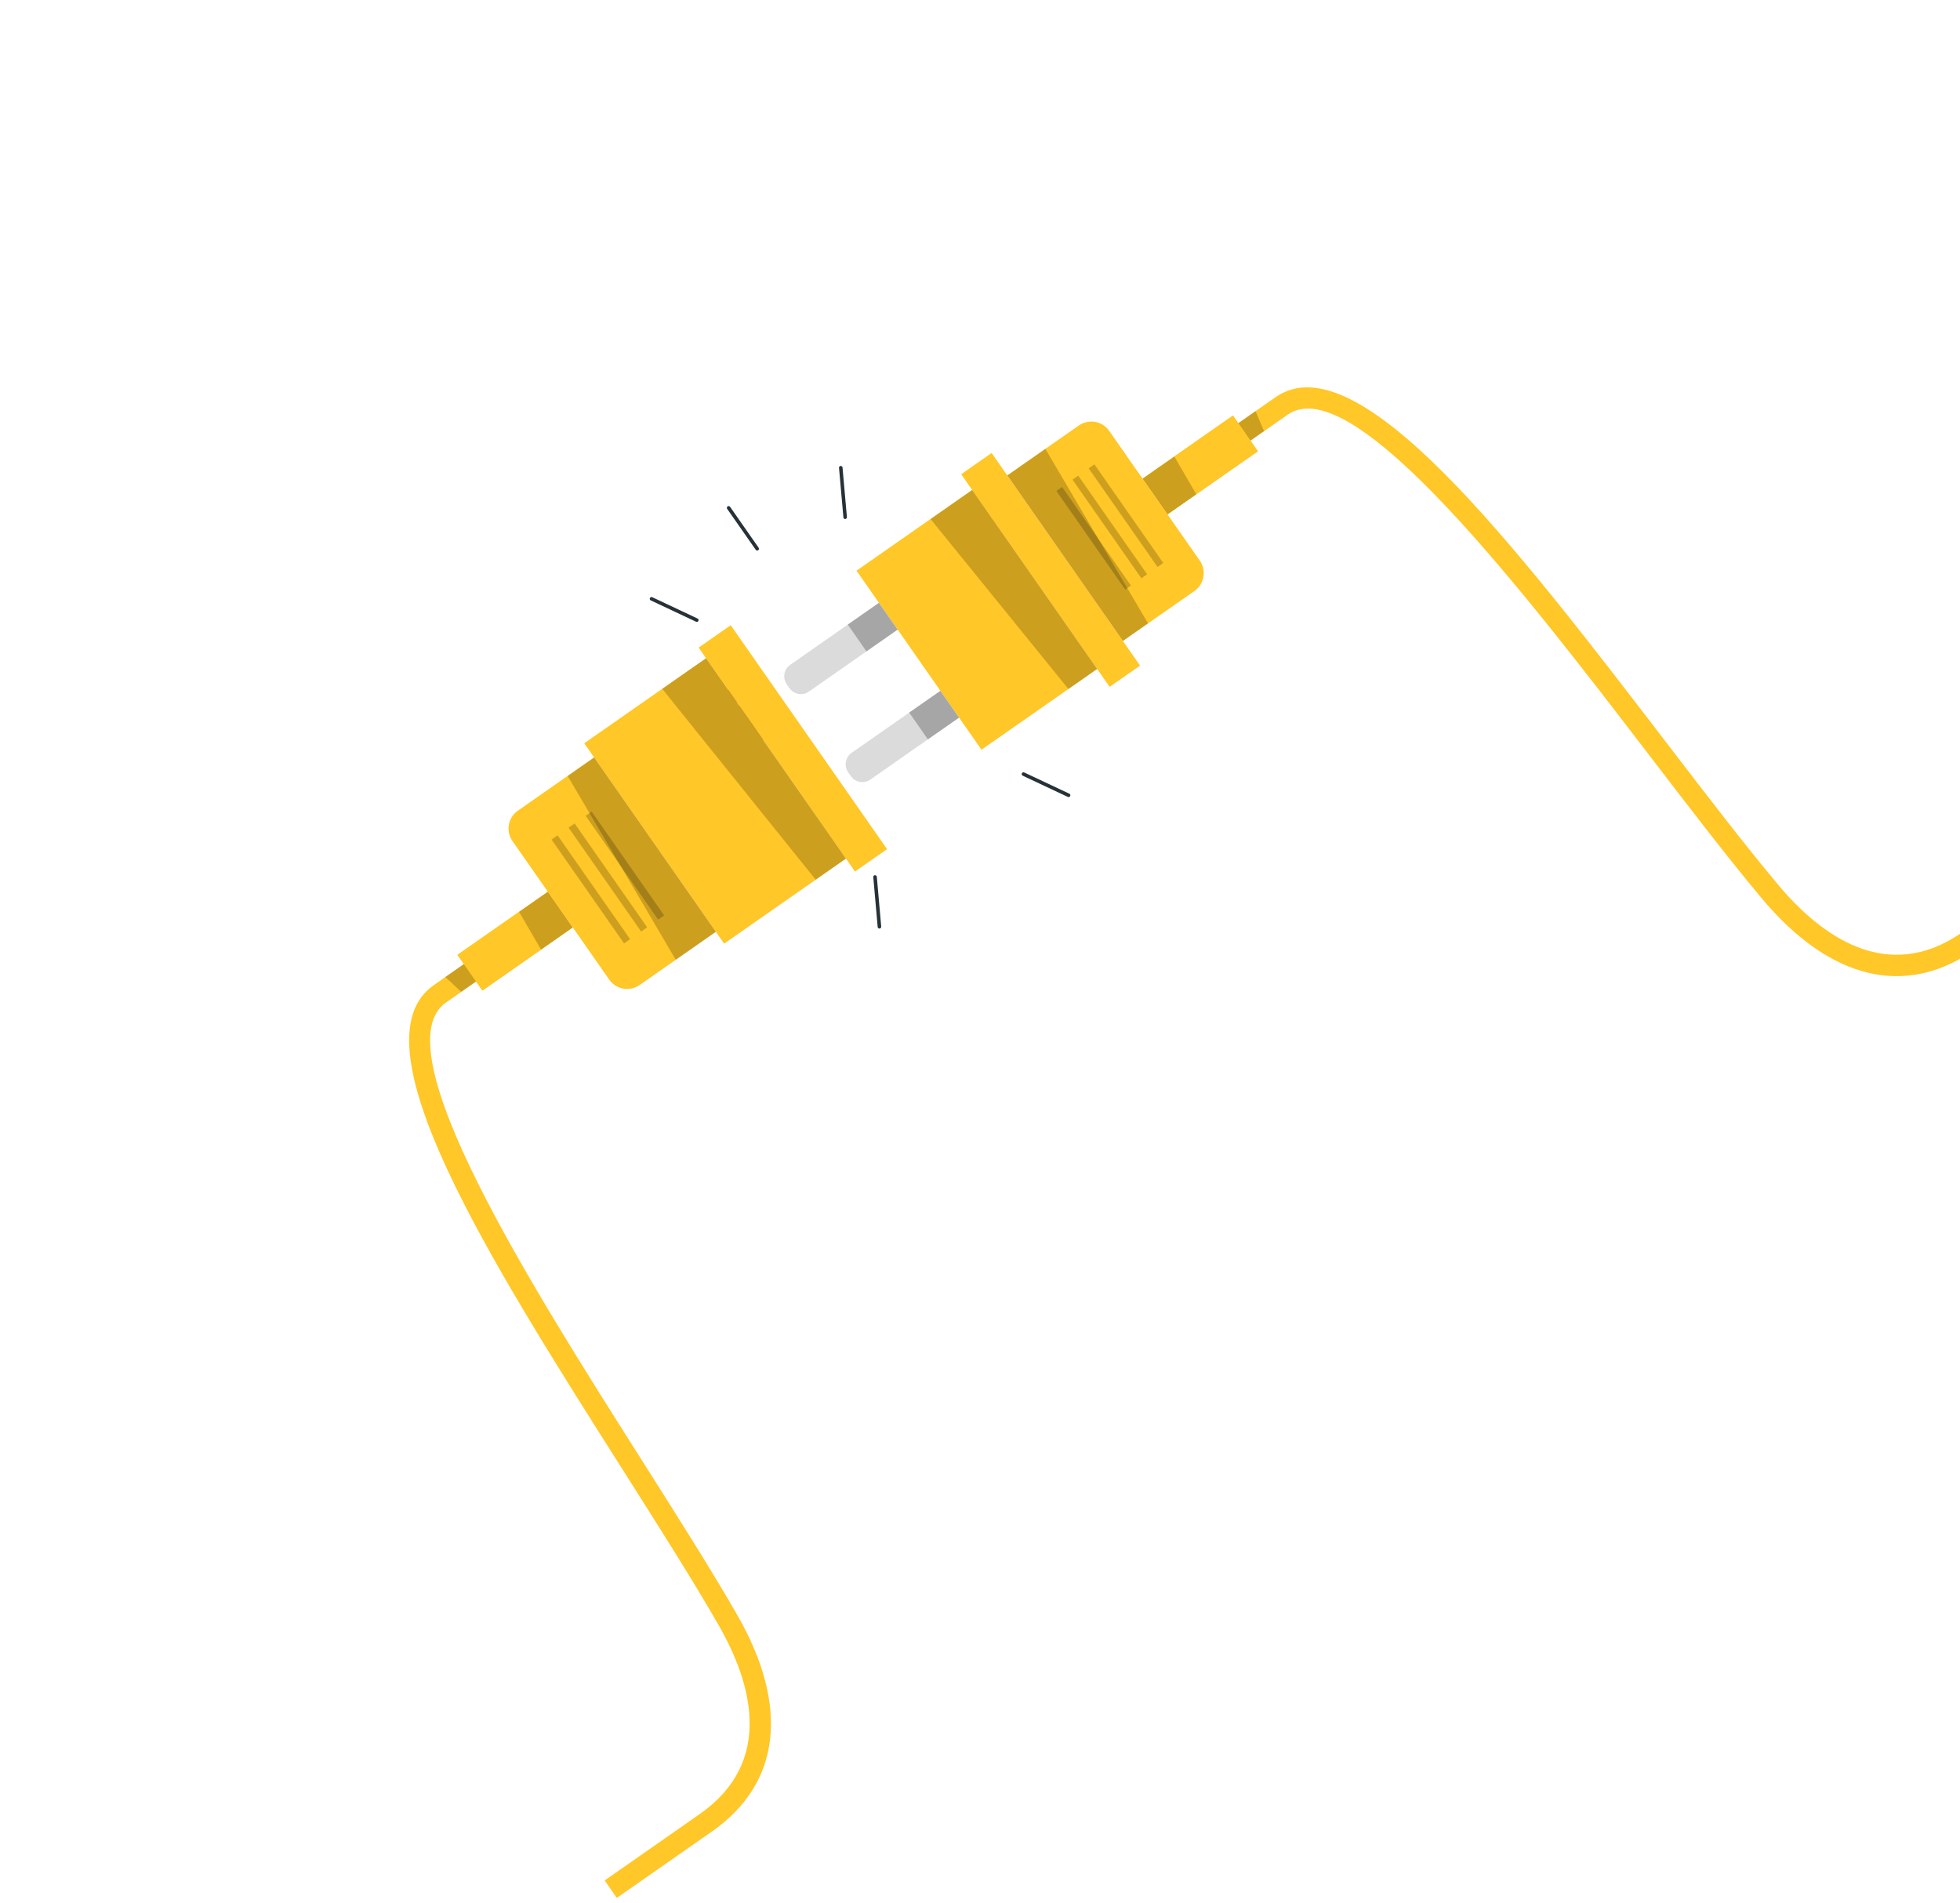 <svg width="375" height="364" viewBox="0 0 375 364" fill="none" xmlns="http://www.w3.org/2000/svg">
<path d="M395.952 168.995L377.771 181.69C364.56 190.915 350.104 187.426 337.075 171.862C330.649 164.189 323.3 154.601 315.525 144.451C291.628 113.264 258.911 70.571 246.384 79.318L231.988 89.371L229.656 86.032L244.053 75.979C259.768 65.006 289.759 104.139 318.761 141.984C326.513 152.101 333.838 161.655 340.193 169.238C348.32 178.944 361.029 188.406 375.436 178.346L393.616 165.65L395.952 168.995Z" fill="#FFC727"/>
<path opacity="0.2" d="M240.218 78.638L241.837 82.475L231.976 89.36L229.645 86.022L240.218 78.638Z" fill="black"/>
<path d="M189.723 86.655L183.902 90.72L212.304 131.393L218.125 127.329L189.723 86.655Z" fill="#FFC727"/>
<path d="M186.006 93.721L163.875 109.175L187.789 143.421L209.92 127.967L186.006 93.721Z" fill="#FFC727"/>
<path opacity="0.2" d="M186.006 93.73L209.92 127.976L204.422 131.816L178.043 99.291L186.006 93.73Z" fill="black"/>
<path d="M151.185 127.184L168.163 115.328L171.738 120.448L154.76 132.303C154.178 132.71 153.459 132.868 152.761 132.744C152.063 132.62 151.442 132.223 151.036 131.642L150.527 130.913C150.325 130.625 150.182 130.3 150.105 129.957C150.029 129.613 150.021 129.258 150.082 128.912C150.143 128.566 150.272 128.235 150.461 127.938C150.651 127.641 150.896 127.385 151.185 127.184Z" fill="#DBDBDB"/>
<path d="M168.163 115.328L162.203 119.49L165.774 124.604L171.734 120.443L168.163 115.328Z" fill="#A6A6A6"/>
<path d="M162.939 144.018L179.917 132.162L183.492 137.282L166.514 149.137C165.932 149.543 165.213 149.702 164.515 149.578C163.817 149.454 163.196 149.057 162.79 148.476L162.281 147.747C162.079 147.459 161.936 147.134 161.859 146.791C161.783 146.447 161.775 146.092 161.836 145.746C161.897 145.4 162.026 145.069 162.215 144.772C162.404 144.475 162.65 144.219 162.939 144.018Z" fill="#DBDBDB"/>
<path d="M179.917 132.162L173.957 136.324L177.528 141.438L183.488 137.277L179.917 132.162Z" fill="#A6A6A6"/>
<path d="M235.895 79.497L218.605 91.57L223.373 98.398L240.663 86.325L235.895 79.497Z" fill="#FFC727"/>
<path d="M235.899 79.503L218.609 91.576L223.377 98.404L240.667 86.331L235.899 79.503Z" fill="#FFC727"/>
<path opacity="0.2" d="M224.681 87.337L228.881 94.561L223.377 98.404L218.609 91.576L224.681 87.337Z" fill="black"/>
<path d="M192.723 90.951L206.407 81.396C207.314 80.762 208.437 80.515 209.527 80.708C210.617 80.902 211.585 81.521 212.219 82.428L229.554 107.253C230.188 108.161 230.435 109.283 230.241 110.373C230.048 111.463 229.429 112.431 228.521 113.065L214.837 122.621L192.723 90.951Z" fill="#FFC727"/>
<path opacity="0.2" d="M200 85.867L219.649 119.258L214.841 122.616L192.727 90.946L200 85.867Z" fill="black"/>
<g opacity="0.2">
<path d="M203.2 93.156L202.109 93.918L215.283 112.783L216.373 112.021L203.2 93.156Z" fill="black"/>
<path d="M206.294 90.996L205.203 91.758L218.376 110.623L219.467 109.861L206.294 90.996Z" fill="black"/>
<path d="M209.388 88.835L208.297 89.597L221.47 108.462L222.561 107.7L209.388 88.835Z" fill="black"/>
</g>
<path d="M134.468 154.439C135.86 153.41 141.833 148.129 143.17 146.285C144.506 144.441 147.936 138.884 146.649 137.705C145.362 136.526 144.202 138.089 144.202 138.089C144.202 138.089 145.285 135.503 143.863 134.451C142.442 133.399 140.727 135.888 140.727 135.888C140.727 135.888 141.647 133.151 140.149 132.202C138.65 131.254 137.368 134.028 137.368 134.028C137.368 134.028 138.327 131.562 136.766 131.294C134.876 130.958 133.635 135.724 132.012 137.644C131.641 138.085 123.899 145.967 123.899 145.967L134.468 154.439Z" fill="#AD6359"/>
<path d="M137.522 133.762C136.586 137.247 135.578 138.613 132.972 141.021C132.964 141.031 132.96 141.044 132.96 141.056C132.96 141.069 132.964 141.082 132.971 141.092C132.978 141.102 132.989 141.11 133.001 141.114C133.013 141.119 133.025 141.119 133.038 141.116C135.799 138.989 137.314 137.459 137.691 133.802C137.696 133.632 137.549 133.611 137.522 133.762Z" fill="#263238"/>
<path d="M140.813 135.596C139.551 139.159 138.449 140.616 135.932 143.342C135.893 143.369 135.962 143.445 135.986 143.42C138.701 140.953 140.177 139.393 140.995 135.692C141.016 135.52 140.871 135.431 140.813 135.596Z" fill="#263238"/>
<path d="M144.064 138.226C142.575 141.559 141.457 143.242 138.65 145.575C138.635 145.585 138.625 145.601 138.622 145.619C138.618 145.636 138.622 145.655 138.633 145.669C138.643 145.684 138.659 145.694 138.677 145.697C138.694 145.701 138.713 145.697 138.727 145.686C141.437 144.027 143.387 141.369 144.156 138.286C144.225 138.064 144.16 138.019 144.064 138.226Z" fill="#263238"/>
<path d="M121.025 146.235C121.847 144.219 122.816 142.267 123.924 140.394C125.105 138.741 131.727 134.117 132.802 135.502C134.192 137.28 130.886 140.69 129.052 142.153C129.052 142.153 132.272 146.254 130.428 149.221C128.585 152.189 121.025 146.235 121.025 146.235Z" fill="#AD6359"/>
<path d="M133.027 136.115C133.134 138.639 130.587 140.409 128.913 141.959C128.886 141.98 128.864 142.008 128.851 142.039C128.837 142.071 128.832 142.105 128.835 142.139C128.838 142.173 128.85 142.206 128.869 142.234C128.888 142.263 128.914 142.286 128.945 142.301C130.2 144.099 131.408 147.014 130.564 149.184C130.537 149.253 130.638 149.29 130.657 149.235C131.862 147.036 130.913 144.089 129.42 142.176C131.164 140.619 133.639 138.734 133.048 136.109C133.045 136.094 133.025 136.1 133.027 136.115Z" fill="#263238"/>
<path d="M111.11 149.292C111.494 150.621 111.955 151.927 112.492 153.203C112.996 154.506 113.489 155.817 114.038 157.089C115.067 159.618 116.238 162.087 117.546 164.483C117.555 164.497 117.569 164.506 117.585 164.508C117.601 164.511 117.618 164.508 117.631 164.498C117.644 164.489 117.653 164.475 117.656 164.459C117.659 164.443 117.655 164.427 117.646 164.413C116.724 161.812 115.611 159.27 114.52 156.736C113.971 155.464 113.423 154.241 112.89 152.991C112.356 151.741 111.836 150.415 111.205 149.25C111.199 149.237 111.189 149.227 111.176 149.222C111.163 149.217 111.149 149.218 111.137 149.223C111.124 149.229 111.114 149.239 111.109 149.252C111.104 149.265 111.104 149.279 111.11 149.292Z" fill="#263238"/>
<path d="M136.195 350.384L118.014 363.079L115.683 359.74L133.863 347.045C148.265 336.989 143.764 321.795 137.452 310.822C132.51 302.227 126.058 292.063 119.242 281.318C93.701 241.055 67.293 199.42 83.008 188.446L97.41 178.39L99.742 181.729L85.329 191.793C72.808 200.536 101.633 245.964 122.667 279.133C129.516 289.938 135.986 300.14 140.982 308.812C151.103 326.389 149.406 341.159 136.195 350.384Z" fill="#FFC727"/>
<path opacity="0.2" d="M97.397 178.372L99.729 181.711L88.243 189.731L85.199 186.89L97.397 178.372Z" fill="black"/>
<path d="M163.586 166.725L169.719 162.442L139.805 119.604L133.673 123.886L163.586 166.725Z" fill="#FFC727"/>
<path d="M135.091 125.917L111.785 142.191L138.551 180.522L161.857 164.248L135.091 125.917Z" fill="#FFC727"/>
<path opacity="0.2" d="M135.089 125.917L161.855 164.248L156.068 168.289L126.703 131.773L135.089 125.917Z" fill="black"/>
<path d="M92.296 189.492L109.586 177.419L104.818 170.591L87.528 182.664L92.296 189.492Z" fill="#FFC727"/>
<path d="M104.821 170.596L87.531 182.67L92.299 189.498L109.589 177.425L104.821 170.596Z" fill="#FFC727"/>
<path opacity="0.2" d="M103.514 181.658L99.318 174.44L104.821 170.596L109.585 177.419L103.514 181.658Z" fill="black"/>
<path d="M136.965 178.252L122.374 188.441C121.466 189.075 120.344 189.322 119.254 189.128C118.164 188.935 117.195 188.316 116.562 187.408L98.049 160.897C97.415 159.99 97.168 158.867 97.362 157.777C97.555 156.687 98.174 155.719 99.082 155.085L113.673 144.896L136.965 178.252Z" fill="#FFC727"/>
<path opacity="0.2" d="M129.296 183.606L108.607 148.441L113.676 144.901L136.964 178.251L129.296 183.606Z" fill="black"/>
<g opacity="0.2">
<path d="M125.918 175.925L127.07 175.121L113.198 155.255L112.046 156.059L125.918 175.925Z" fill="black"/>
<path d="M122.661 178.2L123.812 177.396L109.94 157.529L108.788 158.333L122.661 178.2Z" fill="black"/>
<path d="M119.399 180.476L120.551 179.672L106.678 159.805L105.526 160.61L119.399 180.476Z" fill="black"/>
</g>
<path d="M145.068 105.262C144.994 105.314 144.903 105.334 144.814 105.318C144.726 105.302 144.647 105.252 144.595 105.178L139.128 97.349C139.076 97.275 139.056 97.183 139.072 97.095C139.088 97.006 139.138 96.927 139.212 96.876C139.286 96.825 139.377 96.804 139.465 96.82C139.554 96.836 139.633 96.886 139.684 96.96L145.152 104.79C145.203 104.864 145.223 104.955 145.208 105.043C145.192 105.132 145.142 105.211 145.068 105.262Z" fill="#263238"/>
<path d="M133.516 118.906C133.466 118.941 133.409 118.962 133.349 118.967C133.289 118.973 133.229 118.963 133.174 118.938L124.541 114.874C124.497 114.859 124.455 114.834 124.421 114.802C124.386 114.769 124.358 114.73 124.34 114.686C124.321 114.643 124.312 114.596 124.313 114.548C124.314 114.501 124.324 114.454 124.344 114.411C124.364 114.368 124.393 114.329 124.429 114.298C124.465 114.267 124.507 114.243 124.552 114.229C124.597 114.215 124.645 114.211 124.692 114.217C124.74 114.222 124.785 114.238 124.826 114.262L133.458 118.325C133.499 118.344 133.535 118.37 133.566 118.402C133.596 118.435 133.62 118.473 133.635 118.515C133.65 118.557 133.657 118.601 133.655 118.646C133.653 118.69 133.641 118.734 133.622 118.774C133.599 118.827 133.562 118.872 133.516 118.906Z" fill="#263238"/>
<path d="M168.429 177.576C168.38 177.611 168.322 177.631 168.263 177.635C168.217 177.636 168.172 177.629 168.13 177.612C168.088 177.596 168.05 177.571 168.017 177.539C167.985 177.508 167.96 177.47 167.943 177.428C167.926 177.386 167.917 177.341 167.918 177.296L167.081 167.798C167.077 167.753 167.082 167.708 167.095 167.665C167.108 167.623 167.13 167.583 167.159 167.549C167.188 167.515 167.223 167.486 167.262 167.466C167.302 167.445 167.345 167.432 167.39 167.428C167.434 167.424 167.479 167.429 167.522 167.443C167.565 167.456 167.604 167.478 167.639 167.507C167.673 167.535 167.701 167.57 167.722 167.61C167.742 167.65 167.755 167.693 167.759 167.738L168.597 177.236C168.606 177.303 168.595 177.371 168.565 177.432C168.535 177.492 168.488 177.543 168.429 177.576Z" fill="#263238"/>
<path d="M204.638 152.423C204.589 152.457 204.532 152.477 204.473 152.482C204.414 152.487 204.355 152.476 204.301 152.451L195.673 148.393C195.633 148.374 195.596 148.348 195.566 148.314C195.536 148.281 195.513 148.243 195.498 148.201C195.482 148.159 195.476 148.114 195.478 148.069C195.48 148.025 195.491 147.981 195.51 147.94C195.529 147.9 195.556 147.864 195.589 147.833C195.622 147.803 195.66 147.78 195.702 147.765C195.745 147.75 195.789 147.743 195.834 147.745C195.879 147.747 195.922 147.758 195.963 147.777L204.591 151.835C204.632 151.853 204.669 151.879 204.699 151.912C204.729 151.944 204.753 151.983 204.768 152.024C204.783 152.066 204.79 152.111 204.788 152.155C204.786 152.2 204.775 152.243 204.755 152.283C204.731 152.34 204.69 152.389 204.638 152.423Z" fill="#263238"/>
<path d="M161.895 99.225C161.846 99.259 161.788 99.279 161.728 99.283C161.684 99.287 161.639 99.283 161.597 99.269C161.554 99.256 161.515 99.234 161.481 99.206C161.447 99.177 161.419 99.142 161.399 99.102C161.379 99.062 161.367 99.019 161.364 98.974L160.522 89.471C160.524 89.387 160.557 89.306 160.614 89.245C160.672 89.184 160.75 89.146 160.833 89.139C160.917 89.132 161.001 89.156 161.067 89.207C161.134 89.258 161.18 89.332 161.195 89.415L162.037 98.918C162.04 98.977 162.029 99.036 162.005 99.09C161.98 99.143 161.942 99.19 161.895 99.225Z" fill="#263238"/>
</svg>
